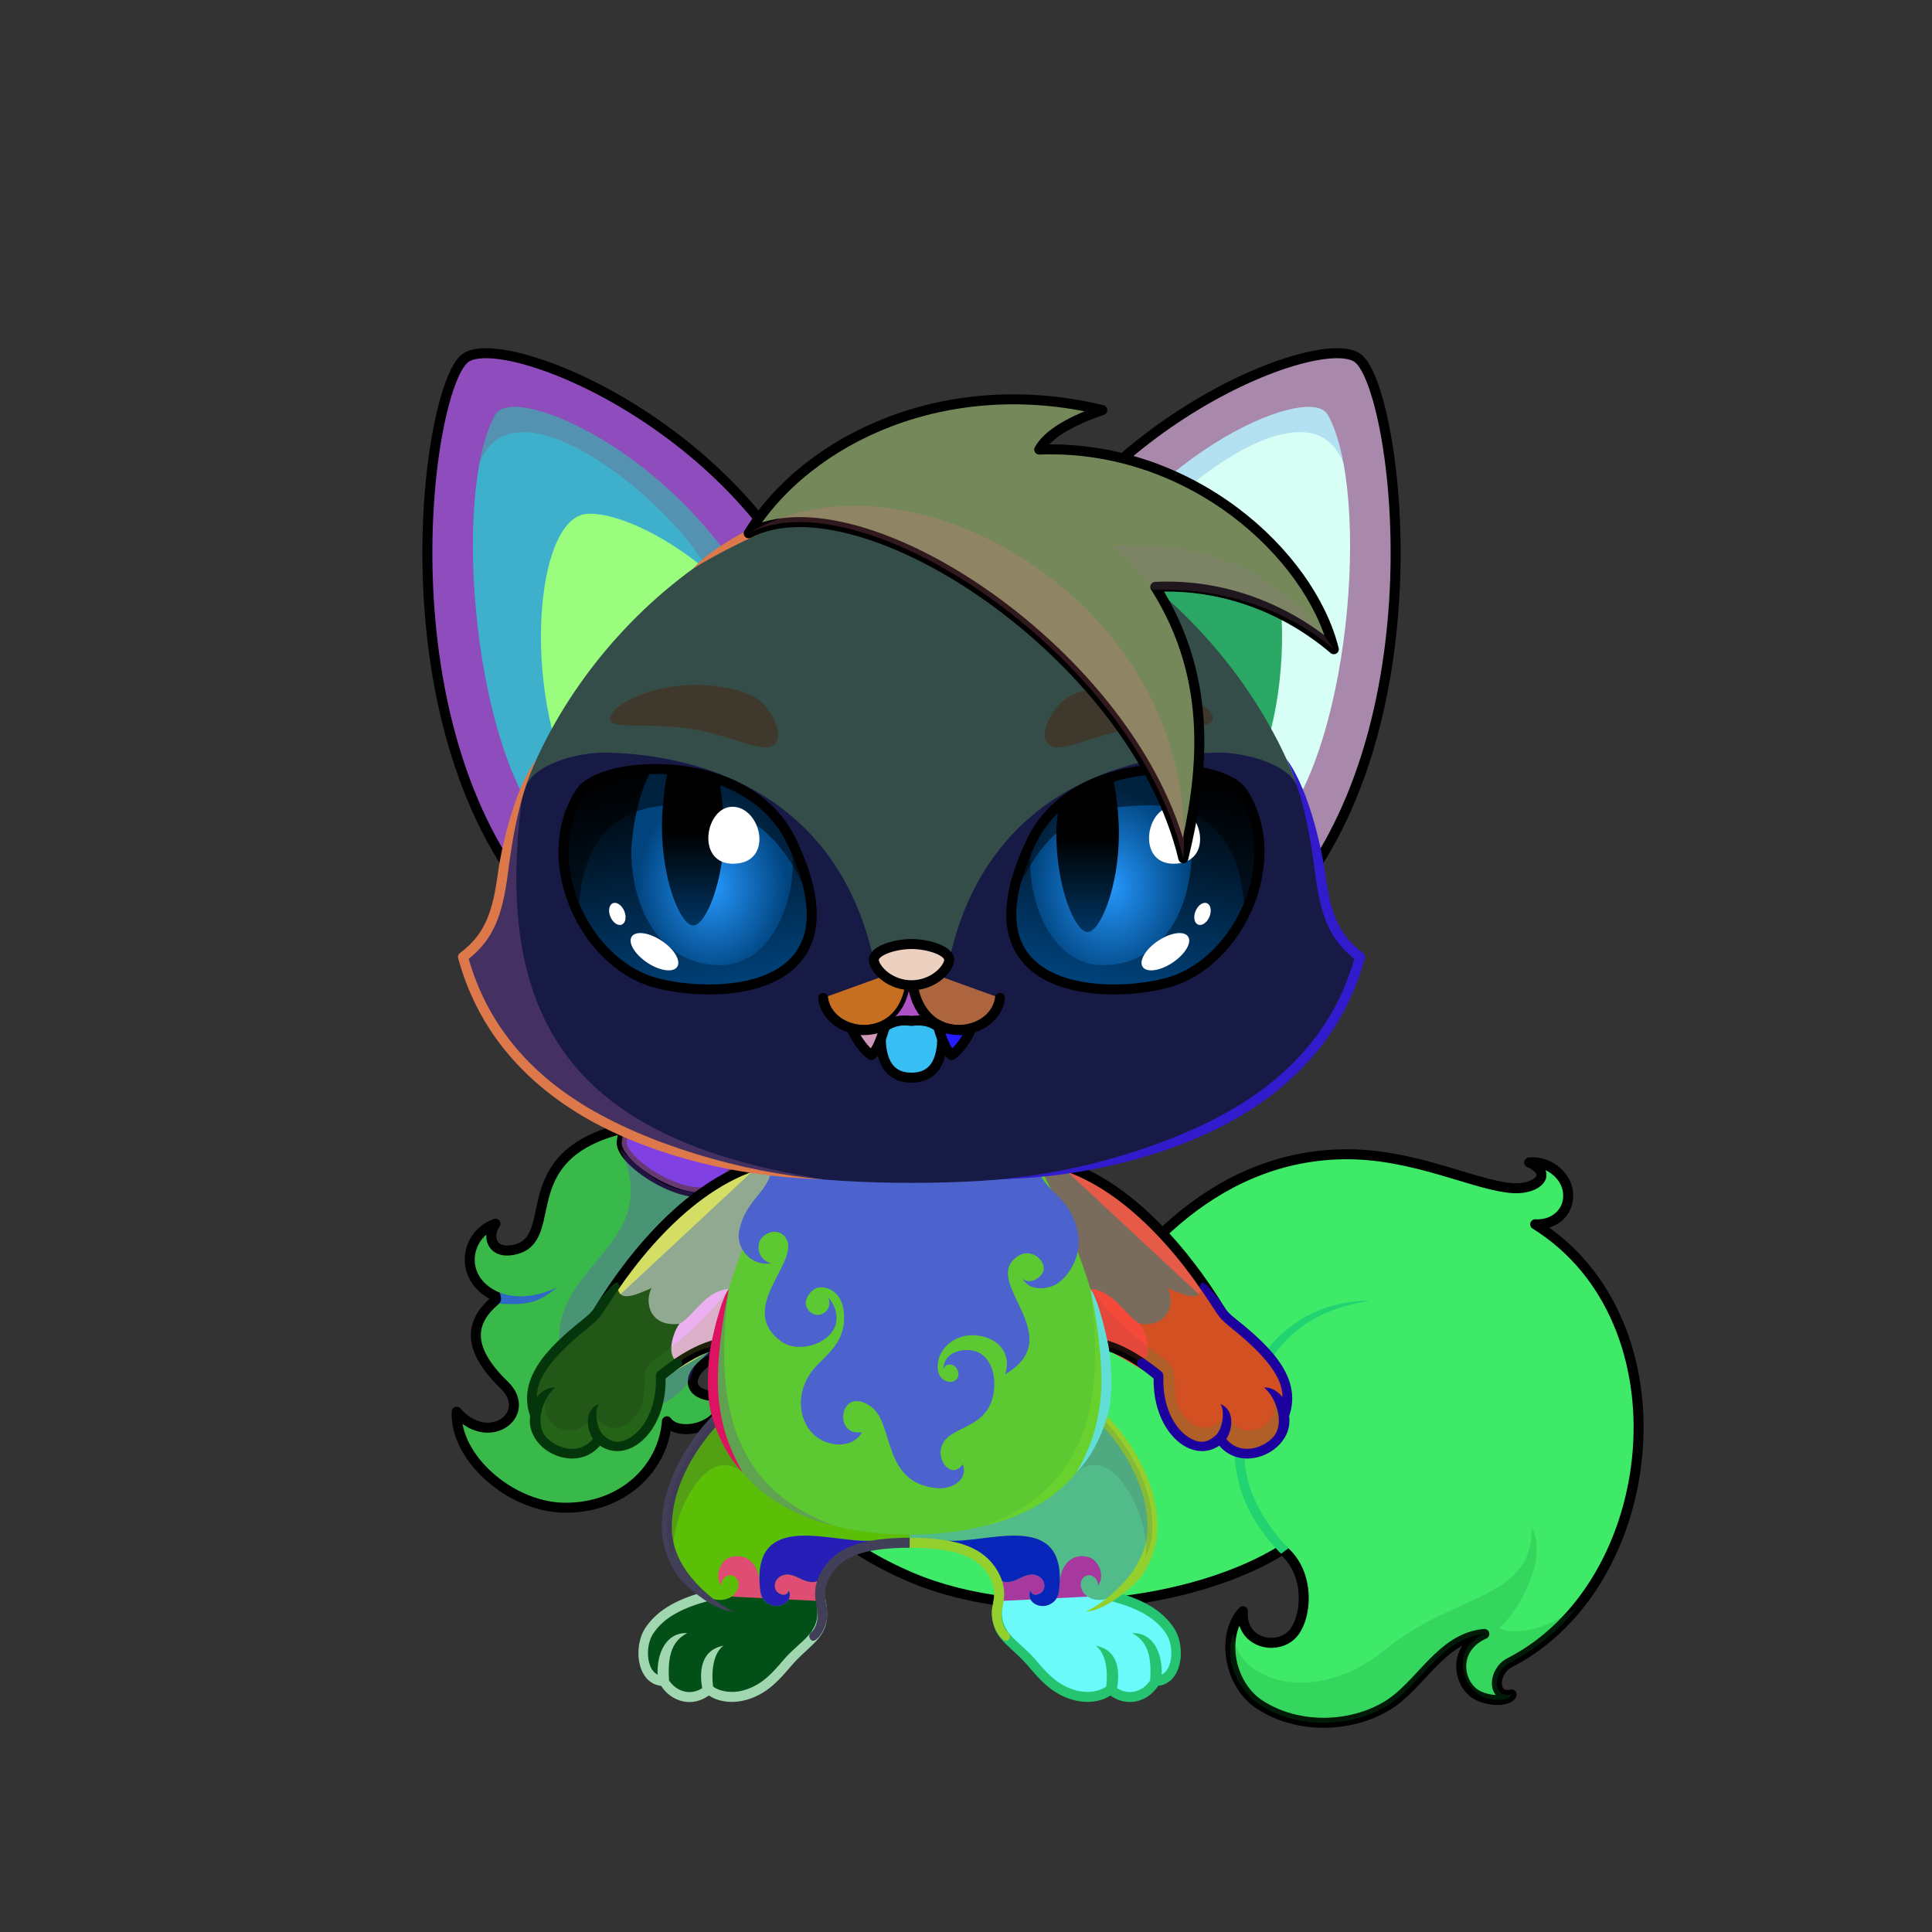 <svg xmlns="http://www.w3.org/2000/svg" xmlns:xlink="http://www.w3.org/1999/xlink" style="shape-rendering:geometricPrecision; text-rendering:geometricPrecision; image-rendering:optimizeQuality; fill-rule:evenodd; clip-rule:evenodd" version="1.1" viewBox="0 0 29000 29000" xml:space="preserve"><rect x="0" y="0" width="29000" height="29000" fill="#333333" stroke="none"/><defs><style type="text/css">.HairBack-Fox1fil2 {fill:black}
.HairBack-Fox1fil4 {fill:black;fill-opacity:0.502}
.HairBack-Fox1fil5 {fill:black;fill-opacity:0.302}
.HairBack-Fox1fil1 {fill:url(#HairBack-Fox1id195)}
.HairBack-Fox1str0 {stroke:black;stroke-width:150;stroke-linecap:round;stroke-linejoin:round}
.HairBack-Fox1fil3 {fill:url(#HairBack-Fox1id177)}
.Tail-Fox10fil17 {fill:url(#Tail-Fox10id30)}
.Tail-Fox10fil8 {fill:black;fill-opacity:0.2}
.Tail-Fox10fil18 {fill:black;fill-rule:nonzero}
.Tail-Fox10fil0 {fill:none}
.Tail-Fox10str0 {stroke:black;stroke-width:150;stroke-linecap:round;stroke-linejoin:round}
.RightFoot-Fox0fil20 {fill:url(#RightFoot-Fox0id163)}
.RightFoot-Fox0fil8 {fill:black;fill-opacity:0.2}
.RightFoot-Fox0fil0 {fill:none}
.RightFoot-Fox0fil18 {fill:black;fill-rule:nonzero}
.RightLeg-Fox3fil26 {fill:url(#RightLeg-Fox3id46)}
.RightLeg-Fox3fil25 {fill:#ffffff}
.RightLeg-Fox3fil18 {fill:black;fill-rule:nonzero}
.RightLeg-Fox3fil8 {fill:black;fill-opacity:0.2}
.LeftFoot-Fox0fil29 {fill:url(#LeftFoot-Fox0id166)}
.LeftFoot-Fox0fil8 {fill:black;fill-opacity:0.2}
.LeftFoot-Fox0fil0 {fill:none}
.LeftFoot-Fox0fil18 {fill:black;fill-rule:nonzero}
.LeftLeg-Fox3fil33 {fill:url(#LeftLeg-Fox3id43)}
.LeftLeg-Fox3fil25 {fill:#ffffff}
.LeftLeg-Fox3fil18 {fill:black;fill-rule:nonzero}
.LeftLeg-Fox3fil8 {fill:black;fill-opacity:0.2}
.RightHand-Fox2fil34 {fill:url(#RightHand-Fox2id128)}
.RightHand-Fox2fil36 {fill:url(#RightHand-Fox2id105)}
.RightHand-Fox2fil8 {fill:black;fill-opacity:0.2}
.RightHand-Fox2fil0 {fill:none}
.RightHand-Fox2str0 {stroke:black;stroke-width:150;stroke-linecap:round;stroke-linejoin:round}
.RightPaw-Fox1fil40 {fill:url(#RightPaw-Fox1id93)}
.RightPaw-Fox1fil8 {fill:black;fill-opacity:0.2}
.RightPaw-Fox1fil18 {fill:black;fill-rule:nonzero}
.LeftHand-Fox2fil44 {fill:url(#LeftHand-Fox2id144)}
.LeftHand-Fox2fil46 {fill:url(#LeftHand-Fox2id125)}
.LeftHand-Fox2fil8 {fill:black;fill-opacity:0.2}
.LeftHand-Fox2fil0 {fill:none}
.LeftHand-Fox2str0 {stroke:black;stroke-width:150;stroke-linecap:round;stroke-linejoin:round}
.LeftPaw-Fox1fil49 {fill:url(#LeftPaw-Fox1id152)}
.LeftPaw-Fox1fil8 {fill:black;fill-opacity:0.2}
.LeftPaw-Fox1fil18 {fill:black;fill-rule:nonzero}
.Body-Fox5fil53 {fill:url(#Body-Fox5id192)}
.Body-Fox5fil8 {fill:black;fill-opacity:0.2}
.Body-Fox5fil18 {fill:black;fill-rule:nonzero}
.Body-Fox5fil59 {fill:url(#Body-Fox5id175)}
.Ears-Fox0fil62 {fill:url(#Ears-Fox0id186)}
.Ears-Fox0fil8 {fill:black;fill-opacity:0.2}
.Ears-Fox0fil63 {fill:url(#Ears-Fox0id194)}
.Ears-Fox0fil65 {fill:url(#Ears-Fox0id86)}
.Ears-Fox0fil66 {fill:url(#Ears-Fox0id59)}
.Ears-Fox0fil61 {fill:url(#Ears-Fox0id171)}
.Ears-Fox0str1 {stroke:black;stroke-width:150}
.Ears-Fox0fil64 {fill:url(#Ears-Fox0id38)}
.Head-Fox3fil132 {fill:url(#Head-Fox3id116)}
.Head-Fox3fil134 {fill:url(#Head-Fox3id120)}
.Head-Fox3fil8 {fill:black;fill-opacity:0.2}
.Head-Fox3fil18 {fill:black;fill-rule:nonzero}
.Mouth-Fox8fil2 {fill:black}
.Mouth-Fox8fil0 {fill:none}
.Mouth-Fox8str0 {stroke:black;stroke-width:150;stroke-linecap:round;stroke-linejoin:round}
.Mouth-Fox8fil144 {fill:url(#Mouth-Fox8id131)}
.Mouth-Fox8fil142 {fill:white}
.Eyes-Fox5fil150 {fill:#4d4737}
.Eyes-Fox5fil8 {fill:black;fill-opacity:0.2}
.Eyes-Fox5fil178 {fill:url(#Eyes-Fox5id190)}
.Eyes-Fox5fil179 {fill:url(#Eyes-Fox5id205)}
.Eyes-Fox5fil180 {fill:url(#Eyes-Fox5id158)}
.Eyes-Fox5fil4 {fill:black;fill-opacity:0.502}
.Eyes-Fox5fil142 {fill:white}
.Eyes-Fox5fil181 {fill:url(#Eyes-Fox5id13)}
.Eyes-Fox5fil182 {fill:url(#Eyes-Fox5id204)}
.Eyes-Fox5fil183 {fill:url(#Eyes-Fox5id109)}
.Eyes-Fox5fil0 {fill:none}
.Eyes-Fox5str1 {stroke:black;stroke-width:150}
.Moustache-Fox0fil0 {fill:none}
.Nose-Fox0fil215 {fill:url(#Nose-Fox0id189)}
.Nose-Fox0str0 {stroke:black;stroke-width:150;stroke-linecap:round;stroke-linejoin:round}
.Hair-Fox5fil8 {fill:black;fill-opacity:0.2}
.Hair-Fox5fil223 {fill:url(#Hair-Fox5id129)}
.Hair-Fox5str0 {stroke:black;stroke-width:150;stroke-linecap:round;stroke-linejoin:round}
</style><linearGradient gradientUnits="userSpaceOnUse" id="HairBack-Fox1id195" x1="7034.89" x2="11158" xlink:href="#HairBack-Fox1id51" y1="21172.9" y2="18362.2">
  </linearGradient><linearGradient gradientUnits="userSpaceOnUse" id="HairBack-Fox1id177" x1="9520.17" x2="11074.8" xlink:href="#HairBack-Fox1id8" y1="16563" y2="17528.8">
  </linearGradient><linearGradient gradientUnits="userSpaceOnUse" id="Tail-Fox10id30" x1="13135.4" x2="23206.7" y1="18976.7" y2="24208.6">
   <stop offset="0" style="stop-opacity:1; stop-color:#4d4737"/>
   <stop offset="0.341" style="stop-opacity:1; stop-color:#736d5d"/>
   <stop offset="1" style="stop-opacity:1; stop-color:#f7fbff"/>
  </linearGradient><linearGradient gradientUnits="userSpaceOnUse" id="RightFoot-Fox0id163" x1="16304.9" x2="16304.9" xlink:href="#RightFoot-Fox0id14" y1="23252.2" y2="25473.4">
  </linearGradient><linearGradient gradientUnits="userSpaceOnUse" id="RightLeg-Fox3id46" x1="14499.2" x2="16453.5" xlink:href="#RightLeg-Fox3id41" y1="23900.5" y2="21141.5">
  </linearGradient><linearGradient gradientUnits="userSpaceOnUse" id="LeftFoot-Fox0id166" x1="11002.8" x2="11002.8" xlink:href="#LeftFoot-Fox0id14" y1="23252.1" y2="25473.4">
  </linearGradient><linearGradient gradientUnits="objectBoundingBox" id="LeftLeg-Fox3id43" x1="76.808%" x2="23.192%" xlink:href="#LeftLeg-Fox3id41" y1="93.48%" y2="6.52%">
  </linearGradient><linearGradient gradientUnits="objectBoundingBox" id="RightHand-Fox2id128" x1="19.715%" x2="80.285%" y1="10.418%" y2="89.581%">
   <stop offset="0" style="stop-opacity:1; stop-color:#c7d0d9"/>
   <stop offset="0.02" style="stop-opacity:1; stop-color:#c7d0d9"/>
   <stop offset="0.722" style="stop-opacity:1; stop-color:#f7fbff"/>
   <stop offset="1" style="stop-opacity:1; stop-color:#f7fbff"/>
  </linearGradient><linearGradient gradientUnits="userSpaceOnUse" id="RightHand-Fox2id105" x1="16599.7" x2="17085.6" xlink:href="#RightHand-Fox2id0" y1="19453.2" y2="20462.8">
  </linearGradient><linearGradient gradientUnits="userSpaceOnUse" id="RightPaw-Fox1id93" x1="18753.4" x2="17671.1" y1="21628.2" y2="19462.6">
   <stop offset="0" style="stop-opacity:1; stop-color:#faf9fb"/>
   <stop offset="1" style="stop-opacity:1; stop-color:#e6dfed"/>
  </linearGradient><linearGradient gradientUnits="objectBoundingBox" id="LeftHand-Fox2id144" x1="80.285%" x2="19.715%" xlink:href="#LeftHand-Fox2id128" y1="10.418%" y2="89.581%">
  </linearGradient><linearGradient gradientUnits="userSpaceOnUse" id="LeftHand-Fox2id125" x1="10707.7" x2="10222.3" xlink:href="#LeftHand-Fox2id0" y1="19453.1" y2="20462.8">
  </linearGradient><linearGradient gradientUnits="userSpaceOnUse" id="LeftPaw-Fox1id152" x1="8539.59" x2="9651.19" xlink:href="#LeftPaw-Fox1id93" y1="21657.5" y2="19433.3">
  </linearGradient><linearGradient gradientUnits="objectBoundingBox" id="Body-Fox5id192" x1="50%" x2="50%" y1="0%" y2="100%">
   <stop offset="0" style="stop-opacity:1; stop-color:#c7d0d9"/>
   <stop offset="0.102" style="stop-opacity:1; stop-color:#c7d0d9"/>
   <stop offset="0.522" style="stop-opacity:1; stop-color:#f7fbff"/>
   <stop offset="1" style="stop-opacity:1; stop-color:#ffffff"/>
  </linearGradient><linearGradient gradientUnits="userSpaceOnUse" id="Body-Fox5id175" x1="13639.7" x2="13639.7" y1="17471.4" y2="22339.9">
   <stop offset="0" style="stop-opacity:1; stop-color:#f7fbff"/>
   <stop offset="0.541" style="stop-opacity:1; stop-color:#ffffff"/>
   <stop offset="1" style="stop-opacity:1; stop-color:#ffffff"/>
  </linearGradient><linearGradient gradientUnits="userSpaceOnUse" id="Ears-Fox0id186" x1="10840.8" x2="7788.08" xlink:href="#Ears-Fox0id0" y1="11322.7" y2="7353.95">
  </linearGradient><linearGradient gradientUnits="userSpaceOnUse" id="Ears-Fox0id194" x1="10187.9" x2="9370.57" xlink:href="#Ears-Fox0id59" y1="11958.3" y2="8029.28">
  </linearGradient><linearGradient gradientUnits="userSpaceOnUse" id="Ears-Fox0id86" x1="16332.3" x2="19766.5" xlink:href="#Ears-Fox0id0" y1="11570.7" y2="7105.91">
  </linearGradient><linearGradient gradientUnits="userSpaceOnUse" id="Ears-Fox0id171" x1="10412" x2="8422.75" xlink:href="#Ears-Fox0id38" y1="12955.9" y2="6040.17">
  </linearGradient><linearGradient gradientUnits="objectBoundingBox" id="Head-Fox3id116" x1="50%" x2="50%" xlink:href="#Head-Fox3id94" y1="100%" y2="0%">
  </linearGradient><linearGradient gradientUnits="userSpaceOnUse" id="Head-Fox3id120" x1="13681.9" x2="13681.9" y1="17755.4" y2="11296.7">
   <stop offset="0" style="stop-opacity:1; stop-color:#f7fbff"/>
   <stop offset="0.4" style="stop-opacity:1; stop-color:#ffffff"/>
   <stop offset="1" style="stop-opacity:1; stop-color:#ffffff"/>
  </linearGradient><linearGradient gradientUnits="userSpaceOnUse" id="Mouth-Fox8id131" x1="13682" x2="13682" y1="16175.7" y2="15317.1">
   <stop offset="0" style="stop-opacity:1; stop-color:#FF9999"/>
   <stop offset="1" style="stop-opacity:1; stop-color:#C96466"/>
  </linearGradient><linearGradient gradientUnits="userSpaceOnUse" id="Eyes-Fox5id190" x1="10645.4" x2="9996.92" xlink:href="#Eyes-Fox5id11" y1="14973.4" y2="11421">
  </linearGradient><radialGradient cx="10689.1" cy="13309.4" fx="10689.1" fy="13309.4" gradientTransform="matrix(0.823 -0 -0 1 1892 0)" gradientUnits="userSpaceOnUse" id="Eyes-Fox5id205" r="1394.17" xlink:href="#Eyes-Fox5id201">
  </radialGradient><linearGradient gradientUnits="userSpaceOnUse" id="Eyes-Fox5id158" x1="10405.5" x2="10405.5" xlink:href="#Eyes-Fox5id3" y1="11534.6" y2="13891.9">
  </linearGradient><linearGradient gradientUnits="userSpaceOnUse" id="Eyes-Fox5id13" x1="16739.6" x2="17345.8" xlink:href="#Eyes-Fox5id11" y1="14857.6" y2="11536.9">
  </linearGradient><radialGradient cx="16674.8" cy="13309.4" fx="16674.8" fy="13309.4" gradientTransform="matrix(-0.823 -0 -0 1 30397 0)" gradientUnits="userSpaceOnUse" id="Eyes-Fox5id204" r="1472.58" xlink:href="#Eyes-Fox5id201">
  </radialGradient><linearGradient gradientUnits="userSpaceOnUse" id="Eyes-Fox5id109" x1="16324.9" x2="16324.9" xlink:href="#Eyes-Fox5id3" y1="11632.5" y2="13989.8">
  </linearGradient><linearGradient gradientUnits="userSpaceOnUse" id="Nose-Fox0id189" x1="13681.9" x2="13681.9" y1="14170" y2="14789.2">
   <stop offset="0" style="stop-opacity:1; stop-color:#FFCCCC"/>
   <stop offset="1" style="stop-opacity:1; stop-color:#453F2C"/>
  </linearGradient><linearGradient gradientUnits="userSpaceOnUse" id="Hair-Fox5id129" x1="13338.8" x2="17920.6" xlink:href="#Hair-Fox5id51" y1="6319.17" y2="12558.3">
  </linearGradient><linearGradient gradientUnits="userSpaceOnUse" id="HairBack-Fox1id51" x1="16449.3" x2="13952.3" y1="14690.1" y2="16381.9">
   <stop offset="0" style="stop-opacity:1; stop-color:#d8eae5"/>
   <stop offset="0.29" style="stop-opacity:1; stop-color:#d8eae5"/>
   <stop offset="1" style="stop-opacity:1; stop-color:#abd1c6"/>
  </linearGradient><linearGradient gradientUnits="userSpaceOnUse" id="HairBack-Fox1id8" x1="12452.1" x2="14911.7" y1="6166.63" y2="6166.63">
   <stop offset="0" style="stop-opacity:1; stop-color:#003563"/>
   <stop offset="0.678" style="stop-opacity:1; stop-color:#2597fc"/>
   <stop offset="1" style="stop-opacity:1; stop-color:#00437d"/>
  </linearGradient><linearGradient gradientUnits="userSpaceOnUse" id="RightFoot-Fox0id14" x1="15903.9" x2="21356.9" y1="9993.71" y2="4540.69">
   <stop offset="0" style="stop-opacity:1; stop-color:#c7d0d9"/>
   <stop offset="1" style="stop-opacity:1; stop-color:#736d5d"/>
  </linearGradient><linearGradient gradientUnits="objectBoundingBox" id="RightLeg-Fox3id41" x1="23.32%" x2="76.68%" y1="93.65%" y2="6.35%">
   <stop offset="0" style="stop-opacity:1; stop-color:#ffffff"/>
   <stop offset="0.2" style="stop-opacity:1; stop-color:#ffffff"/>
   <stop offset="1" style="stop-opacity:1; stop-color:#f7fbff"/>
  </linearGradient><linearGradient gradientUnits="userSpaceOnUse" id="LeftFoot-Fox0id14" x1="15903.9" x2="21356.9" y1="9993.71" y2="4540.69">
   <stop offset="0" style="stop-opacity:1; stop-color:#c7d0d9"/>
   <stop offset="1" style="stop-opacity:1; stop-color:#736d5d"/>
  </linearGradient><linearGradient gradientUnits="objectBoundingBox" id="LeftLeg-Fox3id41" x1="23.32%" x2="76.68%" y1="93.65%" y2="6.35%">
   <stop offset="0" style="stop-opacity:1; stop-color:#ffffff"/>
   <stop offset="0.2" style="stop-opacity:1; stop-color:#ffffff"/>
   <stop offset="1" style="stop-opacity:1; stop-color:#f7fbff"/>
  </linearGradient><linearGradient gradientUnits="userSpaceOnUse" id="RightHand-Fox2id0" x1="20255.9" x2="20255.9" y1="13203.8" y2="6228.15">
   <stop offset="0" style="stop-opacity:1; stop-color:#e6dfed"/>
   <stop offset="1" style="stop-opacity:1; stop-color:#faf9fb"/>
  </linearGradient><linearGradient gradientUnits="objectBoundingBox" id="LeftHand-Fox2id128" x1="19.715%" x2="80.285%" y1="10.418%" y2="89.581%">
   <stop offset="0" style="stop-opacity:1; stop-color:#c7d0d9"/>
   <stop offset="0.02" style="stop-opacity:1; stop-color:#c7d0d9"/>
   <stop offset="0.722" style="stop-opacity:1; stop-color:#f7fbff"/>
   <stop offset="1" style="stop-opacity:1; stop-color:#f7fbff"/>
  </linearGradient><linearGradient gradientUnits="userSpaceOnUse" id="LeftHand-Fox2id0" x1="20255.9" x2="20255.9" y1="13203.8" y2="6228.15">
   <stop offset="0" style="stop-opacity:1; stop-color:#e6dfed"/>
   <stop offset="1" style="stop-opacity:1; stop-color:#faf9fb"/>
  </linearGradient><linearGradient gradientUnits="userSpaceOnUse" id="LeftPaw-Fox1id93" x1="18753.4" x2="17671.1" y1="21628.2" y2="19462.6">
   <stop offset="0" style="stop-opacity:1; stop-color:#faf9fb"/>
   <stop offset="1" style="stop-opacity:1; stop-color:#e6dfed"/>
  </linearGradient><linearGradient gradientUnits="userSpaceOnUse" id="Ears-Fox0id0" x1="20255.9" x2="20255.9" y1="13203.8" y2="6228.15">
   <stop offset="0" style="stop-opacity:1; stop-color:#e6dfed"/>
   <stop offset="1" style="stop-opacity:1; stop-color:#faf9fb"/>
  </linearGradient><linearGradient gradientUnits="userSpaceOnUse" id="Ears-Fox0id59" x1="17144.5" x2="18024.7" y1="12109.4" y2="7878.16">
   <stop offset="0" style="stop-opacity:1; stop-color:#9C6666"/>
   <stop offset="1" style="stop-opacity:1; stop-color:#F2E6E6"/>
  </linearGradient><linearGradient gradientUnits="userSpaceOnUse" id="Ears-Fox0id38" x1="16871.2" x2="19021.7" y1="13236.2" y2="5759.79">
   <stop offset="0" style="stop-opacity:1; stop-color:#c7d0d9"/>
   <stop offset="0.478" style="stop-opacity:1; stop-color:#f7fbff"/>
   <stop offset="1" style="stop-opacity:1; stop-color:#ffffff"/>
  </linearGradient><linearGradient gradientUnits="objectBoundingBox" id="Head-Fox3id94" x1="50%" x2="50%" y1="100%" y2="0%">
   <stop offset="0" style="stop-opacity:1; stop-color:#c7d0d9"/>
   <stop offset="0.4" style="stop-opacity:1; stop-color:#f7fbff"/>
   <stop offset="1" style="stop-opacity:1; stop-color:#ffffff"/>
  </linearGradient><linearGradient gradientUnits="userSpaceOnUse" id="Eyes-Fox5id11" x1="16664.8" x2="17411" y1="14898.5" y2="11291.1">
   <stop offset="0" style="stop-opacity:1; stop-color:#00437d"/>
   <stop offset="1" style="stop-opacity:1; stop-color:black"/>
  </linearGradient><radialGradient cx="17048.5" cy="13240.1" fx="17048.5" fy="13240.1" gradientTransform="matrix(-1 -0 -0 0.892 34097 1434)" gradientUnits="userSpaceOnUse" id="Eyes-Fox5id201" r="1855.37">
   <stop offset="0" style="stop-opacity:1; stop-color:#2597fc"/>
   <stop offset="1" style="stop-opacity:1; stop-color:#00437d"/>
  </radialGradient><linearGradient gradientUnits="userSpaceOnUse" id="Eyes-Fox5id3" x1="16867.8" x2="16867.8" y1="11330.3" y2="14359.1">
   <stop offset="0" style="stop-opacity:1; stop-color:black"/>
   <stop offset="0.4" style="stop-opacity:1; stop-color:black"/>
   <stop offset="1" style="stop-opacity:1; stop-color:#003563"/>
  </linearGradient><linearGradient gradientUnits="userSpaceOnUse" id="Hair-Fox5id51" x1="16449.3" x2="13952.3" y1="14690.1" y2="16381.9">
   <stop offset="0" style="stop-opacity:1; stop-color:#d8eae5"/>
   <stop offset="0.29" style="stop-opacity:1; stop-color:#d8eae5"/>
   <stop offset="1" style="stop-opacity:1; stop-color:#abd1c6"/>
  </linearGradient></defs><g id="HairBack-Fox1">
 <animateTransform additive="sum" attributeName="transform" dur="10" repeatCount="indefinite" type="translate" values="0;0 200;0;0 200;0;0 200;0;0 200;0"/>
  <path class="HairBack-Fox1fil1 HairBack-Fox1str0" d="M9040 17034c-1323,501 -609,1638 -1378,1734 -271,34 -361,-200 -225,-400 -471,166 -574,859 47,1110 -345,274 -588,663 87,1315 440,426 -227,952 -716,398 -29,696 805,1422 1599,1440 871,19 1500,-572 1557,-1297 158,232 818,132 893,-382 -561,54 -624,-250 -341,-480 407,-330 712,-978 764,-1453 124,-1143 -783,-2554 -2287,-1985z" style="fill:#39b949"/>
  <path class="HairBack-Fox1fil2" d="M7499 19401c243,101 587,64 876,-84 -287,219 -402,281 -888,251 44,-35 41,-85 12,-167z" style="fill:#2f68c7"/>
  <path class="HairBack-Fox1fil3 HairBack-Fox1str0" d="M9333 17132c58,-366 191,-735 665,-939 511,250 755,507 1266,756 -39,434 -330,749 -499,874 -406,303 -1481,-389 -1432,-691z" style="fill:#350edf"/>
  <path class="HairBack-Fox1fil4" d="M9333 17132c58,-366 191,-735 665,-939 511,250 755,507 1266,756 -39,434 -330,749 -499,874 -406,303 -1481,-389 -1432,-691z" style="fill:#ce73e6"/>
  <path class="HairBack-Fox1fil5" d="M9305 17239c783,1632 -1533,1777 -749,3540 340,765 1629,418 1821,-134 97,-342 313,-289 465,-323 76,-768 271,-1930 -8,-2437 -762,108 -1161,-265 -1529,-646z" style="fill:#6d3fdc"/>
 </g><g id="Tail-Fox10">
  <path class="Tail-Fox10fil17" d="M13378 20620c747,365 2285,459 2829,-494 648,-1133 1928,-2771 3961,-2800 1064,-15 1982,477 2548,509 360,20 611,-218 237,-386 302,-35 649,332 581,567 -43,154 -219,375 -490,361 2330,1450 1900,5410 -381,6579 -255,130 -274,544 27,479 -39,119 -376,112 -549,-40 -232,-204 -308,-669 139,-869 -652,57 -952,772 -1459,1078 -557,336 -1346,350 -1907,-13 -481,-311 -584,-1061 -257,-1406 -41,470 493,600 737,350 224,-230 290,-921 -144,-1273 -1306,819 -3827,1159 -5581,411 -1023,-437 -1733,-1068 -1863,-1800 -365,-262 1050,-1648 1572,-1253z" style="fill:#5a85b0"/>
  <path class="Tail-Fox10fil8" d="M19250 23262c-1306,819 -3827,1159 -5581,411 -717,-307 -1281,-708 -1598,-1173 2004,992 6612,877 6606,-177 78,300 431,746 573,939z" style="fill:#3676ce"/>
  <path class="Tail-Fox10fil0 Tail-Fox10str0" d="M13378 20620c747,365 2285,459 2829,-494 648,-1133 1928,-2771 3961,-2800 1064,-15 1982,477 2548,509 360,20 611,-218 237,-386 302,-35 632,230 581,567 -30,206 -219,375 -490,361 2330,1450 1900,5410 -381,6579 -255,130 -274,544 27,479 -39,119 -416,112 -588,-40 -232,-204 -269,-669 178,-869 -652,57 -952,772 -1459,1078 -557,336 -1346,350 -1907,-13 -481,-311 -584,-1061 -257,-1406 -41,470 493,600 737,350 224,-230 290,-921 -144,-1273 -1306,819 -3827,1159 -5581,411 -1023,-437 -1733,-1068 -1863,-1800 -365,-262 1050,-1648 1572,-1253z" style="fill:#40ea69"/>
  <path class="Tail-Fox10fil18" d="M19229 23322c-294,-296 -535,-665 -636,-1073 -96,-388 -86,-808 34,-1208 276,-918 960,-1506 1935,-1520 -399,85 -1387,215 -1791,1562 -113,376 -129,775 -39,1137 92,374 357,768 608,1021l-111 81z" style="fill:#22d471"/>
  <path class="Tail-Fox10fil8" d="M23672 24131c-279,340 -617,624 -1009,825 -255,130 -274,544 27,479 -39,119 -376,112 -549,-40 -232,-204 -308,-669 139,-869 -652,57 -952,772 -1459,1078 -557,336 -1346,350 -1907,-13 -259,-167 -572,-619 -401,-1080 32,727 1225,1115 2278,251 1046,-858 2236,-747 2199,-1850 278,522 -261,1355 -493,1528 299,131 752,-15 1175,-309z" style="fill:#0d8831"/>
 </g><g id="RightFoot-Fox0">
  <path class="RightFoot-Fox0fil20" d="M17344 25232c-137,249 -447,331 -676,123 -79,82 -307,169 -584,76 -453,-152 -647,-627 -1039,-897 -210,-335 50,-672 -74,-810 206,-438 728,-491 1087,-467 300,20 870,160 658,684 145,50 358,135 465,193 170,92 294,217 379,350 158,246 119,748 -216,748z" style="fill:#a7389e"/>
  <path class="RightFoot-Fox0fil8" d="M17344 25232c-137,249 -447,331 -676,123 -79,82 -307,169 -584,76 -453,-152 -647,-627 -1039,-897 -173,-120 -100,-408 -65,-624 13,30 63,32 85,19 1,85 -2,160 47,261 304,621 1402,1311 1539,663 237,396 662,243 605,-148 145,250 318,57 222,-294 143,96 177,309 171,486 -20,178 -119,335 -305,335z" style="fill:#85d4db"/>
  <path class="RightFoot-Fox0fil0" d="M16657 23949c534,135 771,327 906,532 162,244 116,751 -219,751 -137,249 -447,331 -676,123 -79,82 -307,169 -584,76 -453,-152 -586,-562 -971,-844 -192,-140 -159,-401 -128,-554" style="fill:#6cf9fa"/>
  <path class="RightFoot-Fox0fil18" d="M17265 25213c0,3 0,7 0,10 -56,86 -141,149 -240,169 -80,16 -166,3 -246,-45l-11 -8c45,-255 18,-572 -319,-636 159,118 182,399 156,611 -40,33 -112,65 -206,77 -84,11 -184,6 -293,-31 -253,-85 -404,-261 -562,-447 -265,-311 -583,-400 -489,-864 8,-41 -26,-86 -55,-89 -23,-2 -77,17 -85,58 -113,558 212,630 523,995 171,201 335,392 625,490 130,43 251,50 353,37 104,-13 191,-49 250,-89l3 0c111,81 247,115 383,88 136,-28 255,-114 333,-234 144,-15 246,-113 298,-251 29,-74 42,-157 42,-240 0,-135 -36,-275 -103,-376 -73,-110 -173,-216 -325,-313 -137,-86 -316,-165 -558,-231l-100 128c258,65 447,144 584,231 133,84 219,176 282,271 50,76 77,183 77,290 0,66 -10,130 -31,185 -24,64 -62,112 -114,138 13,-317 -122,-634 -445,-624 209,111 299,298 273,700z" style="fill:#24c471"/>
 </g><g id="LeftFoot-Fox0">
  <path class="LeftFoot-Fox0fil29" d="M9963 25232c137,249 448,331 677,123 78,82 306,169 583,76 454,-152 648,-627 1039,-897 210,-335 -49,-672 75,-810 -206,-438 -729,-491 -1088,-467 -299,20 -869,160 -657,684 -145,50 -358,135 -465,193 -170,92 -294,217 -380,350 -158,246 -118,748 216,748z" style="fill:#df4d74"/>
  <path class="LeftFoot-Fox0fil8" d="M9963 25232c137,249 448,331 677,123 78,82 306,169 583,76 454,-152 648,-627 1039,-897 173,-120 101,-408 65,-624 -13,30 -63,32 -84,19 -2,85 1,160 -48,261 -303,621 -1401,1311 -1539,663 -236,396 -661,243 -605,-148 -144,250 -317,57 -221,-294 -143,96 -177,309 -171,486 19,178 118,335 304,335z" style="fill:#219c07"/>
  <path class="LeftFoot-Fox0fil0" d="M10650 23949c-534,135 -770,327 -906,532 -161,244 -115,751 219,751 137,249 448,331 677,123 78,82 307,169 583,76 454,-152 587,-562 972,-844 192,-140 159,-401 128,-554" style="fill:#034f18"/>
  <path class="LeftFoot-Fox0fil18" d="M10042 25213c0,3 0,7 0,10 57,86 142,149 241,169 80,16 166,3 245,-45l12 -8c-45,-255 -19,-572 318,-636 -158,118 -181,399 -155,611 39,33 111,65 206,77 84,11 184,6 292,-31 254,-85 404,-261 562,-447 266,-311 584,-400 490,-864 -8,-41 26,-86 55,-89 22,-2 76,17 85,58 113,558 -213,630 -523,995 -172,201 -335,392 -625,490 -131,43 -252,50 -354,37 -103,-13 -190,-49 -250,-89l-3 0c-111,81 -247,115 -382,88 -137,-28 -256,-114 -333,-234 -144,-15 -246,-113 -299,-251 -28,-74 -41,-157 -41,-240 0,-135 35,-275 102,-376 73,-110 173,-216 326,-313 136,-86 316,-165 558,-231l100 128c-259,65 -447,144 -584,231 -133,84 -219,176 -282,271 -50,76 -77,183 -77,290 0,66 10,130 31,185 24,64 62,112 114,138 -13,-317 122,-634 445,-624 -209,111 -299,298 -274,700z" style="fill:#a0d7b0"/>
 </g><g id="RightLeg-Fox3">
  <path class="RightLeg-Fox3fil26" d="M13654 20939c701,0 2353,-56 2710,226 302,239 937,901 935,1761 -1,258 -252,771 -502,975 -224,183 -468,125 -546,-15 -72,-132 3,-231 80,-241 57,-7 149,41 151,155 116,-164 -7,-389 -136,-425 -226,-64 -381,70 -430,296 -29,132 28,336 -181,421 -142,57 -337,-52 -268,-218 31,110 164,59 196,-10 40,-84 -6,-193 -124,-224 -210,-57 -408,295 -638,-35 -114,-303 -846,-438 -1247,-445l0 -2221z" style="fill:#52bb8a"/>
  <path class="RightLeg-Fox3fil25" d="M15908 23723c-11,129 10,295 -173,369 -142,57 -337,-52 -268,-218 31,110 164,59 196,-10 40,-84 -6,-193 -124,-224 -210,-57 -408,295 -638,-35 -69,-185 -368,-307 -682,-376 1,-32 4,-66 10,-103 567,42 1701,-439 1679,597l0 0z" style="fill:#0725b9"/>
  <path class="RightLeg-Fox3fil18" d="M15057 24610c33,25 62,27 88,-6 25,-32 18,-79 -15,-104 -85,-66 -111,-236 -89,-338 34,-163 71,-342 -66,-579 0,-1 -1,-3 -2,-4 -100,-171 -247,-296 -460,-378 -208,-80 -506,-119 -859,-119l0 150c335,0 616,36 805,108 180,69 302,173 385,314 0,2 1,3 2,4 108,188 77,337 48,473 -32,154 43,385 163,479zm1227 -3463c175,139 478,451 693,860 144,272 248,587 247,919 -1,245 -87,464 -218,653 -154,223 -427,476 -707,613 326,-17 760,-427 830,-528 147,-211 244,-458 244,-738 2,-360 -110,-698 -263,-989 -227,-430 -547,-760 -734,-907l-92 117z" style="fill:#93cf2d"/>
  <path class="RightLeg-Fox3fil8" d="M17192 23390c67,-148 106,-305 107,-464 2,-775 -541,-1451 -869,-1752 -191,187 -411,669 -270,926 596,-490 1139,823 1032,1290z" style="fill:#466462"/>
 </g><g id="LeftLeg-Fox3">
  <path class="LeftLeg-Fox3fil33" d="M13654 20939c-701,0 -2353,-56 -2710,226 -303,239 -938,901 -935,1761 1,258 251,771 501,975 225,183 469,125 546,-15 73,-132 -3,-231 -80,-241 -57,-7 -149,41 -150,155 -116,-164 7,-389 135,-425 226,-64 382,70 431,296 29,132 -28,336 181,421 141,57 337,-52 268,-218 -31,110 -164,59 -197,-10 -39,-84 6,-193 125,-224 210,-57 408,295 638,-35 114,-303 845,-438 1247,-445l0 -2221z" style="fill:#5bbf08"/>
  <path class="LeftLeg-Fox3fil25" d="M11399 23723c12,129 -9,295 174,369 141,57 337,-52 268,-218 -31,110 -164,59 -197,-10 -39,-84 6,-193 125,-224 210,-57 408,295 638,-35 69,-185 368,-307 681,-376 -1,-32 -4,-66 -9,-103 -567,42 -1702,-439 -1680,597l0 0z" style="fill:#271db7"/>
  <path class="LeftLeg-Fox3fil18" d="M12251 24610c-33,25 -63,27 -88,-6 -25,-32 -19,-79 14,-104 85,-66 111,-236 90,-338 -34,-163 -72,-342 65,-579 1,-1 2,-3 3,-4 100,-171 246,-296 460,-378 208,-80 506,-119 859,-119l0 150c-335,0 -616,36 -806,108 -179,69 -302,173 -384,314 -1,2 -2,3 -2,4 -109,188 -77,337 -49,473 33,154 -42,385 -162,479zm-1227 -3463c-176,139 -478,451 -694,860 -143,272 -247,587 -246,919 0,245 86,464 217,653 155,223 428,476 708,613 -326,-17 -761,-427 -831,-528 -146,-211 -243,-458 -244,-738 -1,-360 110,-698 264,-989 226,-430 547,-760 733,-907l93 117z" style="fill:#414058"/>
  <path class="LeftLeg-Fox3fil8" d="M10116 23390c-67,-148 -107,-305 -107,-464 -2,-775 540,-1451 869,-1752 190,187 411,669 269,926 -595,-490 -1138,823 -1031,1290z" style="fill:#3b234d"/>
 </g><g id="RightHand-Fox2">
 <animateTransform additive="sum" attributeName="transform" dur="10" repeatCount="indefinite" type="translate" values="0;0 200;0;0 200;0;0 200;0;0 200;0"/>
  <path class="RightHand-Fox2fil34" d="M15438 17646c166,-72 204,-212 419,-180 1007,152 2171,1615 2590,2346 281,490 -618,1230 -886,986 -389,-355 -757,-565 -1090,-638 -348,-77 -727,-1837 -1033,-2514z" style="fill:#796c5d"/>
  <path class="RightHand-Fox2fil36" d="M16367 19346c365,34 521,406 744,525 170,106 257,596 177,698 -292,-201 -447,-316 -717,-389 -29,-256 -125,-681 -204,-834z" style="fill:#f54a39"/>
  <path class="RightHand-Fox2fil0 RightHand-Fox2str0" d="M15894 17470c1132,325 2053,1546 2505,2334m-838 994c-383,-350 -775,-593 -1110,-636" style="fill:#e65b48"/>
  <path class="RightHand-Fox2fil8" d="M17390 20682c-242,-242 -554,-457 -866,-480 -152,-170 -246,-612 -157,-856 201,284 528,601 788,813 127,103 289,193 380,265 -29,81 -73,157 -144,221 0,12 -1,25 -1,37z" style="fill:#9c4540"/>
 </g><g id="LeftHand-Fox2">
 <animateTransform additive="sum" attributeName="transform" dur="10" repeatCount="indefinite" type="translate" values="0;0 200;0;0 200;0;0 200;0;0 200;0"/>
  <path class="LeftHand-Fox2fil44" d="M11870 17646c-166,-72 -204,-212 -419,-180 -1007,152 -2171,1615 -2591,2346 -281,490 619,1230 887,986 388,-355 757,-565 1089,-638 349,-77 728,-1837 1034,-2514z" style="fill:#92a991"/>
  <path class="LeftHand-Fox2fil46" d="M10940 19346c-364,34 -520,406 -743,525 -170,106 -257,596 -177,698 291,-201 447,-316 717,-389 29,-256 124,-681 203,-834z" style="fill:#ebb0ef"/>
  <path class="LeftHand-Fox2fil0 LeftHand-Fox2str0" d="M11414 17470c-1133,325 -2053,1546 -2505,2334m838 994c382,-350 775,-593 1109,-636" style="fill:#d4de64"/>
  <path class="LeftHand-Fox2fil8" d="M9918 20682c242,-242 553,-457 866,-480 152,-170 245,-612 156,-856 -201,284 -527,601 -787,813 -127,103 -289,193 -380,265 29,81 73,157 144,221 0,12 1,25 1,37z" style="fill:#9cae2e"/>
 </g><g id="Body-Fox5">
 <animateTransform additive="sum" attributeName="transform" dur="10" repeatCount="indefinite" type="translate" values="0;0 200;0;0 200;0;0 200;0;0 200;0"/>
  <path class="Body-Fox5fil53" d="M13654 23035c-1331,-3 -2731,-477 -2932,-1956 -143,-1051 441,-2541 1033,-3671 326,53 1001,53 1899,54 897,-1 1572,-1 1899,-54 591,1130 1176,2620 1033,3671 -202,1479 -1601,1953 -2932,1956z" style="fill:#5cc932"/>
  <path class="Body-Fox5fil8" d="M12532 22906c-908,-225 -1666,-768 -1810,-1827 -69,-505 31,-1112 218,-1732 -261,1919 185,3039 1592,3559z" style="fill:#6c05c8"/>
  <path class="Body-Fox5fil18" d="M11147 22100c-343,-354 -481,-873 -499,-1011 -34,-248 -29,-518 7,-802 17,-134 156,-771 285,-941 -140,680 -199,1317 -144,1723 41,304 111,608 351,1031z" style="fill:#dd1260"/>
  <path class="Body-Fox5fil8" d="M14775 22906c908,-225 1667,-768 1811,-1827 69,-505 -31,-1112 -219,-1732 261,1919 -185,3039 -1592,3559z" style="fill:#9df21a"/>
  <path class="Body-Fox5fil18" d="M16160 22100c344,-354 481,-873 500,-1011 34,-248 28,-518 -8,-802 -17,-134 -155,-771 -285,-941 141,680 200,1317 145,1723 -42,304 -112,608 -352,1031z" style="fill:#61ded6"/>
  <path class="Body-Fox5fil59" d="M13560 17605c922,-4 1758,-23 1995,-121 129,444 477,434 613,967 88,344 -86,666 -286,808 -124,88 -416,144 -535,-68 123,108 309,-30 320,-137 15,-147 -191,-316 -370,-209 -626,375 779,1200 -208,1783 109,-350 -150,-569 -460,-585 -294,-14 -507,181 -547,392 -26,139 13,279 160,306 73,13 145,-37 145,-111 0,-142 -168,-209 -228,-82 16,-257 282,-310 456,-273 224,48 361,328 293,667 -110,551 -723,443 -787,818 -33,195 172,440 330,219 87,221 -149,381 -389,359 -827,-78 -636,-973 -986,-1223 -476,-340 -580,460 -140,382 -61,142 -288,253 -566,137 -378,-158 -505,-745 -92,-1155 193,-190 380,-364 392,-661 18,-469 -301,-518 -401,-487 -97,29 -174,144 -174,229 0,85 80,177 177,177 98,0 178,-79 178,-177 0,-32 -9,-62 -24,-88 87,81 141,215 129,350 -29,330 -555,513 -830,312 -678,-496 288,-1186 76,-1543 -79,-132 -248,-133 -361,-16 -92,94 -80,321 130,389 -305,42 -522,-233 -476,-478 97,-519 509,-609 483,-1015 308,16 1062,130 1983,134z" style="fill:#4c62cd"/>
 </g><g id="RightPaw-Fox1">
 <animateTransform additive="sum" attributeName="transform" dur="10" repeatCount="indefinite" type="translate" values="0;0 200;0;0 200;0;0 200;0;0 200;0"/>
  <path class="RightPaw-Fox1fil40" d="M17391 20645c-37,796 536,1303 918,955 300,471 1048,122 959,-347 241,-634 -518,-1244 -954,-1587 -129,-155 -206,-274 -278,-399 17,326 -300,151 -507,69 111,217 22,587 -418,535 95,134 203,471 26,573 52,47 227,170 254,201z" style="fill:#d35022"/>
  <path class="RightPaw-Fox1fil8" d="M17391 20645c-37,796 536,1303 918,955 300,471 1048,122 959,-347 15,-41 27,-81 34,-122 -52,-54 -116,-106 -195,-155 141,440 -471,730 -702,246 -315,467 -757,67 -766,-341 -3,-175 -7,-286 -49,-362 -49,-89 -173,-162 -359,-302 6,96 -18,184 -94,227 52,47 227,170 254,201z" style="fill:#249c43"/>
  <path class="RightPaw-Fox1fil18" d="M18407 21599c103,-158 125,-439 -86,-523 72,118 25,376 -67,463 -134,127 -256,135 -418,31 -90,-58 -174,-151 -239,-271 -90,-168 -144,-386 -134,-638 1,-21 -7,-51 -23,-67 -51,-48 -201,-153 -251,-190 -33,-24 -85,-11 -108,21 -24,33 -10,73 22,96 42,31 171,138 213,169 -5,265 56,497 153,678 77,142 178,253 288,324 173,111 373,124 545,8 98,117 225,176 358,190 204,21 420,-68 557,-220 100,-112 156,-256 133,-414 223,-631 -399,-1134 -840,-1491 -102,-82 -130,-143 -201,-248 -22,-33 -232,-290 -265,-268 -34,22 -43,68 -20,101 87,129 149,222 187,282 64,98 106,165 207,248 346,280 842,694 831,1091 -51,-68 -153,-154 -273,-142 186,156 313,547 133,744 -107,116 -276,188 -434,172 -100,-10 -195,-56 -268,-146z" style="fill:#1d019e"/>
 </g><g id="LeftPaw-Fox1">
 <animateTransform additive="sum" attributeName="transform" dur="10" repeatCount="indefinite" type="translate" values="0;0 200;0;0 200;0;0 200;0;0 200;0"/>
  <path class="LeftPaw-Fox1fil49" d="M9917 20645c36,796 -537,1303 -918,955 -300,471 -1048,122 -959,-347 -241,-634 518,-1244 954,-1587 129,-155 205,-274 278,-399 -17,326 300,151 507,69 -111,217 -23,587 418,535 -95,134 -204,471 -27,573 -51,47 -226,170 -253,201z" style="fill:#235717"/>
  <path class="LeftPaw-Fox1fil8" d="M9917 20645c36,796 -537,1303 -918,955 -300,471 -1048,122 -959,-347 -16,-41 -27,-81 -34,-122 52,-54 116,-106 194,-155 -140,440 472,730 703,246 315,467 757,67 765,-341 4,-175 8,-286 50,-362 49,-89 173,-162 359,-302 -6,96 17,184 93,227 -51,47 -226,170 -253,201z" style="fill:#2c9422"/>
  <path class="LeftPaw-Fox1fil18" d="M8901 21599c-104,-158 -125,-439 86,-523 -73,118 -25,376 67,463 134,127 256,135 418,31 90,-58 173,-151 238,-271 91,-168 145,-386 135,-638 -1,-21 6,-51 23,-67 51,-48 200,-153 251,-190 32,-24 84,-11 108,21 24,33 10,73 -23,96 -42,31 -170,138 -213,169 5,265 -55,497 -153,678 -76,142 -177,253 -287,324 -173,111 -373,124 -545,8 -98,117 -226,176 -358,190 -205,21 -421,-68 -557,-220 -100,-112 -156,-256 -133,-414 -223,-631 399,-1134 840,-1491 101,-82 130,-143 200,-248 23,-33 233,-290 266,-268 33,22 42,68 20,101 -87,129 -149,222 -187,282 -64,98 -106,165 -208,248 -346,280 -841,694 -830,1091 51,-68 153,-154 272,-142 -185,156 -312,547 -132,744 107,116 276,188 434,172 99,-10 195,-56 268,-146z" style="fill:#05360b"/>
 </g><g id="Ears-Fox0">
 <animateTransform additive="sum" attributeName="transform" dur="10" repeatCount="indefinite" type="translate" values="0;0 200;0;0 200;0;0 200;0;0 200;0"/>
  <path class="Ears-Fox0fil61 Ears-Fox0str1" d="M6977 5380c-586,470 -1285,5624 1175,8314 989,-1846 2965,-3786 4268,-4082 -1078,-3159 -4878,-4684 -5443,-4232z" style="fill:#8f4cbc"/>
  <path class="Ears-Fox0fil62" d="M11531 9366c-1158,-2499 -3809,-3644 -4096,-3142 -661,1158 -336,5198 865,6345 899,-701 2332,-2503 3231,-3203z" style="fill:#3eb0cc"/>
  <path class="Ears-Fox0fil8" d="M10967 8397c-1290,-1818 -3285,-2605 -3532,-2173 -103,180 -182,431 -238,730 550,-1426 3106,778 3476,1712 99,-95 192,-187 294,-269z" style="fill:#b11742"/>
  <path class="Ears-Fox0fil63" d="M11439 9441c-879,-1190 -2130,-1776 -2638,-1727 -838,82 -1000,3119 67,4562 898,-700 1673,-2135 2571,-2835z" style="fill:#9afd7e"/>
  <path class="Ears-Fox0fil64 Ears-Fox0str1" d="M20387 5380c586,470 1285,5624 -1175,8314 -990,-1846 -2965,-3786 -4268,-4082 1078,-3159 4878,-4684 5443,-4232z" style="fill:#a989ab"/>
  <path class="Ears-Fox0fil65" d="M15833 9366c1158,-2499 3809,-3644 4095,-3142 662,1158 337,5198 -865,6345 -898,-701 -2332,-2503 -3230,-3203z" style="fill:#d7fff5"/>
  <path class="Ears-Fox0fil8" d="M16397 8397c1290,-1818 3285,-2605 3531,-2173 104,180 183,431 238,730 -549,-1426 -3105,778 -3475,1712 -99,-95 -192,-187 -294,-269z" style="fill:#236ae1"/>
  <path class="Ears-Fox0fil66" d="M15925 9441c879,-1190 2130,-1776 2638,-1727 838,82 1000,3119 -67,4562 -898,-700 -1673,-2135 -2571,-2835z" style="fill:#2ba866"/>
 </g><g id="Head-Fox3">
 <animateTransform additive="sum" attributeName="transform" dur="10" repeatCount="indefinite" type="translate" values="0;0 200;0;0 200;0;0 200;0;0 200;0"/>
  <path class="Head-Fox3fil132" d="M13682 7385c-2938,0 -5748,2824 -6132,5713 -82,620 -202,968 -600,1267 390,1429 1482,2296 2835,2796 1196,441 2596,394 3897,394 1402,0 2919,22 4172,-503 1225,-513 2196,-1356 2560,-2687 -398,-299 -518,-647 -600,-1267 -384,-2889 -3194,-5713 -6132,-5713z" style="fill:#344d49"/>
  <path class="Head-Fox3fil134" d="M7877 11849c-105,240 -250,672 -327,1249 -82,620 -202,968 -600,1267 390,1429 1482,2296 2835,2796 1196,441 2455,594 3897,594 1442,0 2701,-153 3896,-594 1354,-500 2445,-1367 2836,-2796 -398,-299 -518,-647 -600,-1267 -77,-577 -222,-1009 -327,-1249 -98,-378 -806,-564 -1248,-552 -1640,47 -3488,783 -3993,3128 -188,124 -376,248 -564,372 -188,-124 -376,-248 -564,-372 -505,-2345 -2354,-3081 -3993,-3128 -442,-12 -1150,174 -1248,552z" style="fill:#181a46"/>
  <path class="Head-Fox3fil8" d="M7847 11898c-458,1059 -155,2015 -897,2467 584,2138 2905,3136 5290,3315 -3418,-571 -4898,-2161 -4393,-5782z" style="fill:#f68ece"/>
  <path class="Head-Fox3fil18" d="M13682 7460c-545,0 -1085,98 -1606,277 -299,103 -1034,406 -1670,796 393,-448 1433,-872 1622,-937 536,-185 1093,-286 1654,-286l0 150zm-5630 3935c-295,623 -387,1409 -428,1713 -42,317 -94,565 -188,774 -89,200 -214,362 -401,511 279,972 893,1675 1694,2175 982,613 2445,1037 3624,1131 -1295,-22 -2710,-384 -3703,-1004 -844,-527 -1488,-1272 -1772,-2308 -9,-30 1,-63 27,-82 188,-141 310,-294 395,-484 87,-194 136,-429 176,-732 25,-189 202,-1187 576,-1694z" style="fill:#dd784b"/>
  <path class="Head-Fox3fil18" d="M13682 7460c544,0 1085,98 1605,277 299,103 1035,406 1670,796 -392,-448 -1432,-872 -1621,-937 -536,-185 -1093,-286 -1654,-286l0 150zm5630 3935c295,623 387,1409 428,1713 42,317 94,565 187,774 89,200 215,362 402,511 -279,972 -893,1675 -1695,2175 -981,613 -2444,1037 -3623,1131 1295,-22 2710,-384 3703,-1004 843,-527 1488,-1272 1772,-2308 9,-30 -1,-63 -27,-82 -188,-141 -310,-294 -395,-484 -87,-194 -136,-429 -176,-732 -25,-189 -203,-1187 -576,-1694z" style="fill:#321bcd"/>
 </g><g id="Mouth-Fox8">
 <animateTransform additive="sum" attributeName="transform" dur="10" repeatCount="indefinite" type="translate" values="0;0 200;0;0 200;0;0 200;0;0 200;0"/>
  <path class="Mouth-Fox8fil0 Mouth-Fox8str0" d="M12355 14980c79,639 1359,785 1327,-480" style="fill:#c76f20"/>
  <path class="Mouth-Fox8fil2" d="M12824 15505c442,257 1267,256 1709,0 -505,-76 -803,-251 -851,-858l-7 0c-48,607 -345,782 -851,858z" style="fill:#b052c7"/>
  <path class="Mouth-Fox8fil144 Mouth-Fox8str0" d="M13682 16176c462,0 472,-473 458,-713 -117,-120 -271,-164 -458,-139 -187,-25 -341,19 -458,139 -14,240 -4,713 458,713z" style="fill:#37bef2"/>
  <path class="Mouth-Fox8fil0 Mouth-Fox8str0" d="M15010 14980c-79,639 -1359,785 -1327,-480" style="fill:#ac653e"/>
  <path class="Mouth-Fox8fil142 Mouth-Fox8str0" d="M12787 15438c52,144 189,336 292,399 80,-50 169,-290 208,-453 -123,76 -357,103 -500,54z" style="fill:#d098ba"/>
  <path class="Mouth-Fox8fil142 Mouth-Fox8str0" d="M14577 15438c-52,144 -189,336 -292,399 -80,-50 -169,-290 -207,-453 122,76 356,103 499,54z" style="fill:#261bff"/>
 </g><g id="Eyes-Fox5">
 <animateTransform additive="sum" attributeName="transform" dur="10" repeatCount="indefinite" type="translate" values="0;0 200;0;0 200;0;0 200;0;0 200;0"/>
  <path class="Eyes-Fox5fil150" d="M9196 10848c130,84 634,0 1234,103 550,95 990,346 1169,242 199,-116 2,-544 -247,-714 -204,-141 -781,-259 -1326,-162 -644,116 -989,430 -830,531z"/>
  <path class="Eyes-Fox5fil8" d="M9196 10848c130,84 634,0 1234,103 550,95 990,346 1169,242 199,-116 2,-544 -247,-714 -204,-141 -781,-259 -1326,-162 -644,116 -989,430 -830,531z"/>
  <path class="Eyes-Fox5fil178" d="M9805 14741c875,259 3210,248 2074,-2118 -656,-1365 -2851,-1228 -3171,-725 -648,1013 50,2532 1097,2843z"/>
  <path class="Eyes-Fox5fil179" d="M11863 12593c-398,-788 -1317,-1061 -2067,-1050 -206,293 -331,980 -318,1319 37,935 542,1645 1355,1625 813,-19 1153,-1117 1050,-1774 -7,-44 -13,-83 -20,-120z"/>
  <path class="Eyes-Fox5fil180" d="M10030 11535c-47,232 -94,574 -94,871 0,821 283,1486 469,1486 187,0 470,-665 470,-1486 0,-162 -57,-538 -72,-685 -254,-124 -489,-147 -773,-186z"/>
  <path class="Eyes-Fox5fil4" d="M12176 13541c-228,-1100 -678,-1746 -1728,-1934 -691,-123 -1489,-103 -1784,362 -416,655 -110,1437 25,1740 15,-1144 630,-1653 1509,-1621 922,34 1473,260 1978,1453z"/>
  <circle class="Eyes-Fox5fil142" r="235" transform="matrix(0.408 -0.732 1.468 0.94 9823.8 14285.6)"/>
  <circle class="Eyes-Fox5fil142" r="235" transform="matrix(0.462 -0.134 0.252 0.694 9266.36 13718)"/>
  <path class="Eyes-Fox5fil142" d="M11001 12110c434,10 619,855 1,855 -564,0 -416,-865 -1,-855z"/>
  <path class="Eyes-Fox5fil0 Eyes-Fox5str1" d="M9805 14741c875,259 3210,248 2074,-2118 -656,-1365 -2851,-1228 -3171,-725 -648,1013 50,2532 1097,2843z"/>
  <path class="Eyes-Fox5fil150" d="M18168 10848c-130,84 -634,0 -1234,103 -550,95 -990,346 -1169,242 -200,-116 -2,-544 247,-714 204,-141 781,-259 1326,-162 644,116 988,430 830,531z"/>
  <path class="Eyes-Fox5fil8" d="M18168 10848c-130,84 -634,0 -1234,103 -550,95 -990,346 -1169,242 -200,-116 -2,-544 247,-714 204,-141 781,-259 1326,-162 644,116 988,430 830,531z"/>
  <path class="Eyes-Fox5fil181" d="M17559 14741c-875,259 -3210,248 -2074,-2118 656,-1365 2850,-1228 3171,-725 647,1013 -50,2532 -1097,2843z"/>
  <path class="Eyes-Fox5fil182" d="M15500 12593c398,-788 1317,-1061 2068,-1050 206,293 331,980 318,1319 -37,935 -543,1645 -1355,1625 -813,-19 -1153,-1117 -1050,-1774 7,-44 13,-83 19,-120z"/>
  <path class="Eyes-Fox5fil183" d="M16700 11633c48,232 95,574 95,871 0,821 -283,1486 -470,1486 -187,0 -470,-665 -470,-1486 0,-162 30,-332 45,-479 231,-168 517,-354 800,-392z"/>
  <path class="Eyes-Fox5fil4" d="M15188 13541c228,-1100 678,-1746 1728,-1934 691,-123 1489,-103 1784,362 416,655 110,1437 -25,1740 -15,-1144 -630,-1653 -1509,-1621 -922,34 -1473,260 -1978,1453z"/>
  <path class="Eyes-Fox5fil142" d="M17617 12110c433,10 618,855 0,855 -564,0 -416,-865 0,-855z"/>
  <path class="Eyes-Fox5fil0 Eyes-Fox5str1" d="M17559 14741c-875,259 -3210,248 -2074,-2118 656,-1365 2850,-1228 3171,-725 647,1013 -50,2532 -1097,2843z"/>
  <circle class="Eyes-Fox5fil142" r="235" transform="matrix(-0.408 -0.732 -1.468 0.94 17492.6 14285.6)"/>
  <circle class="Eyes-Fox5fil142" r="235" transform="matrix(-0.462 -0.134 -0.252 0.694 18050 13718)"/>
 </g><g id="Moustache-Fox0">
 <animateTransform additive="sum" attributeName="transform" dur="10" repeatCount="indefinite" type="translate" values="0;0 200;0;0 200;0;0 200;0;0 200;0"/>
  <rect class="Moustache-Fox0fil0" height="583" width="417" x="13474" y="14867"/>
 </g><g id="Nose-Fox0">
 <animateTransform additive="sum" attributeName="transform" dur="10" repeatCount="indefinite" type="translate" values="0;0 200;0;0 200;0;0 200;0;0 200;0"/>
  <path class="Nose-Fox0fil215 Nose-Fox0str0" d="M13682 14170c-247,0 -591,102 -564,255 24,141 250,364 564,364 314,0 540,-223 564,-364 27,-153 -317,-255 -564,-255z" style="fill:#edd1c0"/>
 </g><g id="Hair-Fox5">
 <animateTransform additive="sum" attributeName="transform" dur="10" repeatCount="indefinite" type="translate" values="0;0 200;0;0 200;0;0 200;0;0 200;0"/>
  <path class="Hair-Fox5fil223 Hair-Fox5str0" d="M11238 8005c894,-1446 2997,-2410 5308,-1849 -452,152 -816,355 -947,592 2267,-85 4065,1566 4422,2997 -699,-597 -1648,-986 -2680,-936 894,1407 716,2852 421,4074 -729,-3055 -4854,-5757 -6524,-4878z" style="fill:#75885a"/>
  <path class="Hair-Fox5fil8" d="M20021 9745c-699,-597 -1690,-939 -2722,-889 -128,-203 -399,-509 -601,-660 1520,-110 2657,513 3323,1549z" style="fill:#9e7392"/>
  <path class="Hair-Fox5fil8" d="M17762 12883c-729,-3055 -4854,-5757 -6524,-4878 2413,-1448 6786,1089 6524,4878z" style="fill:#f57c93"/>
 </g></svg>